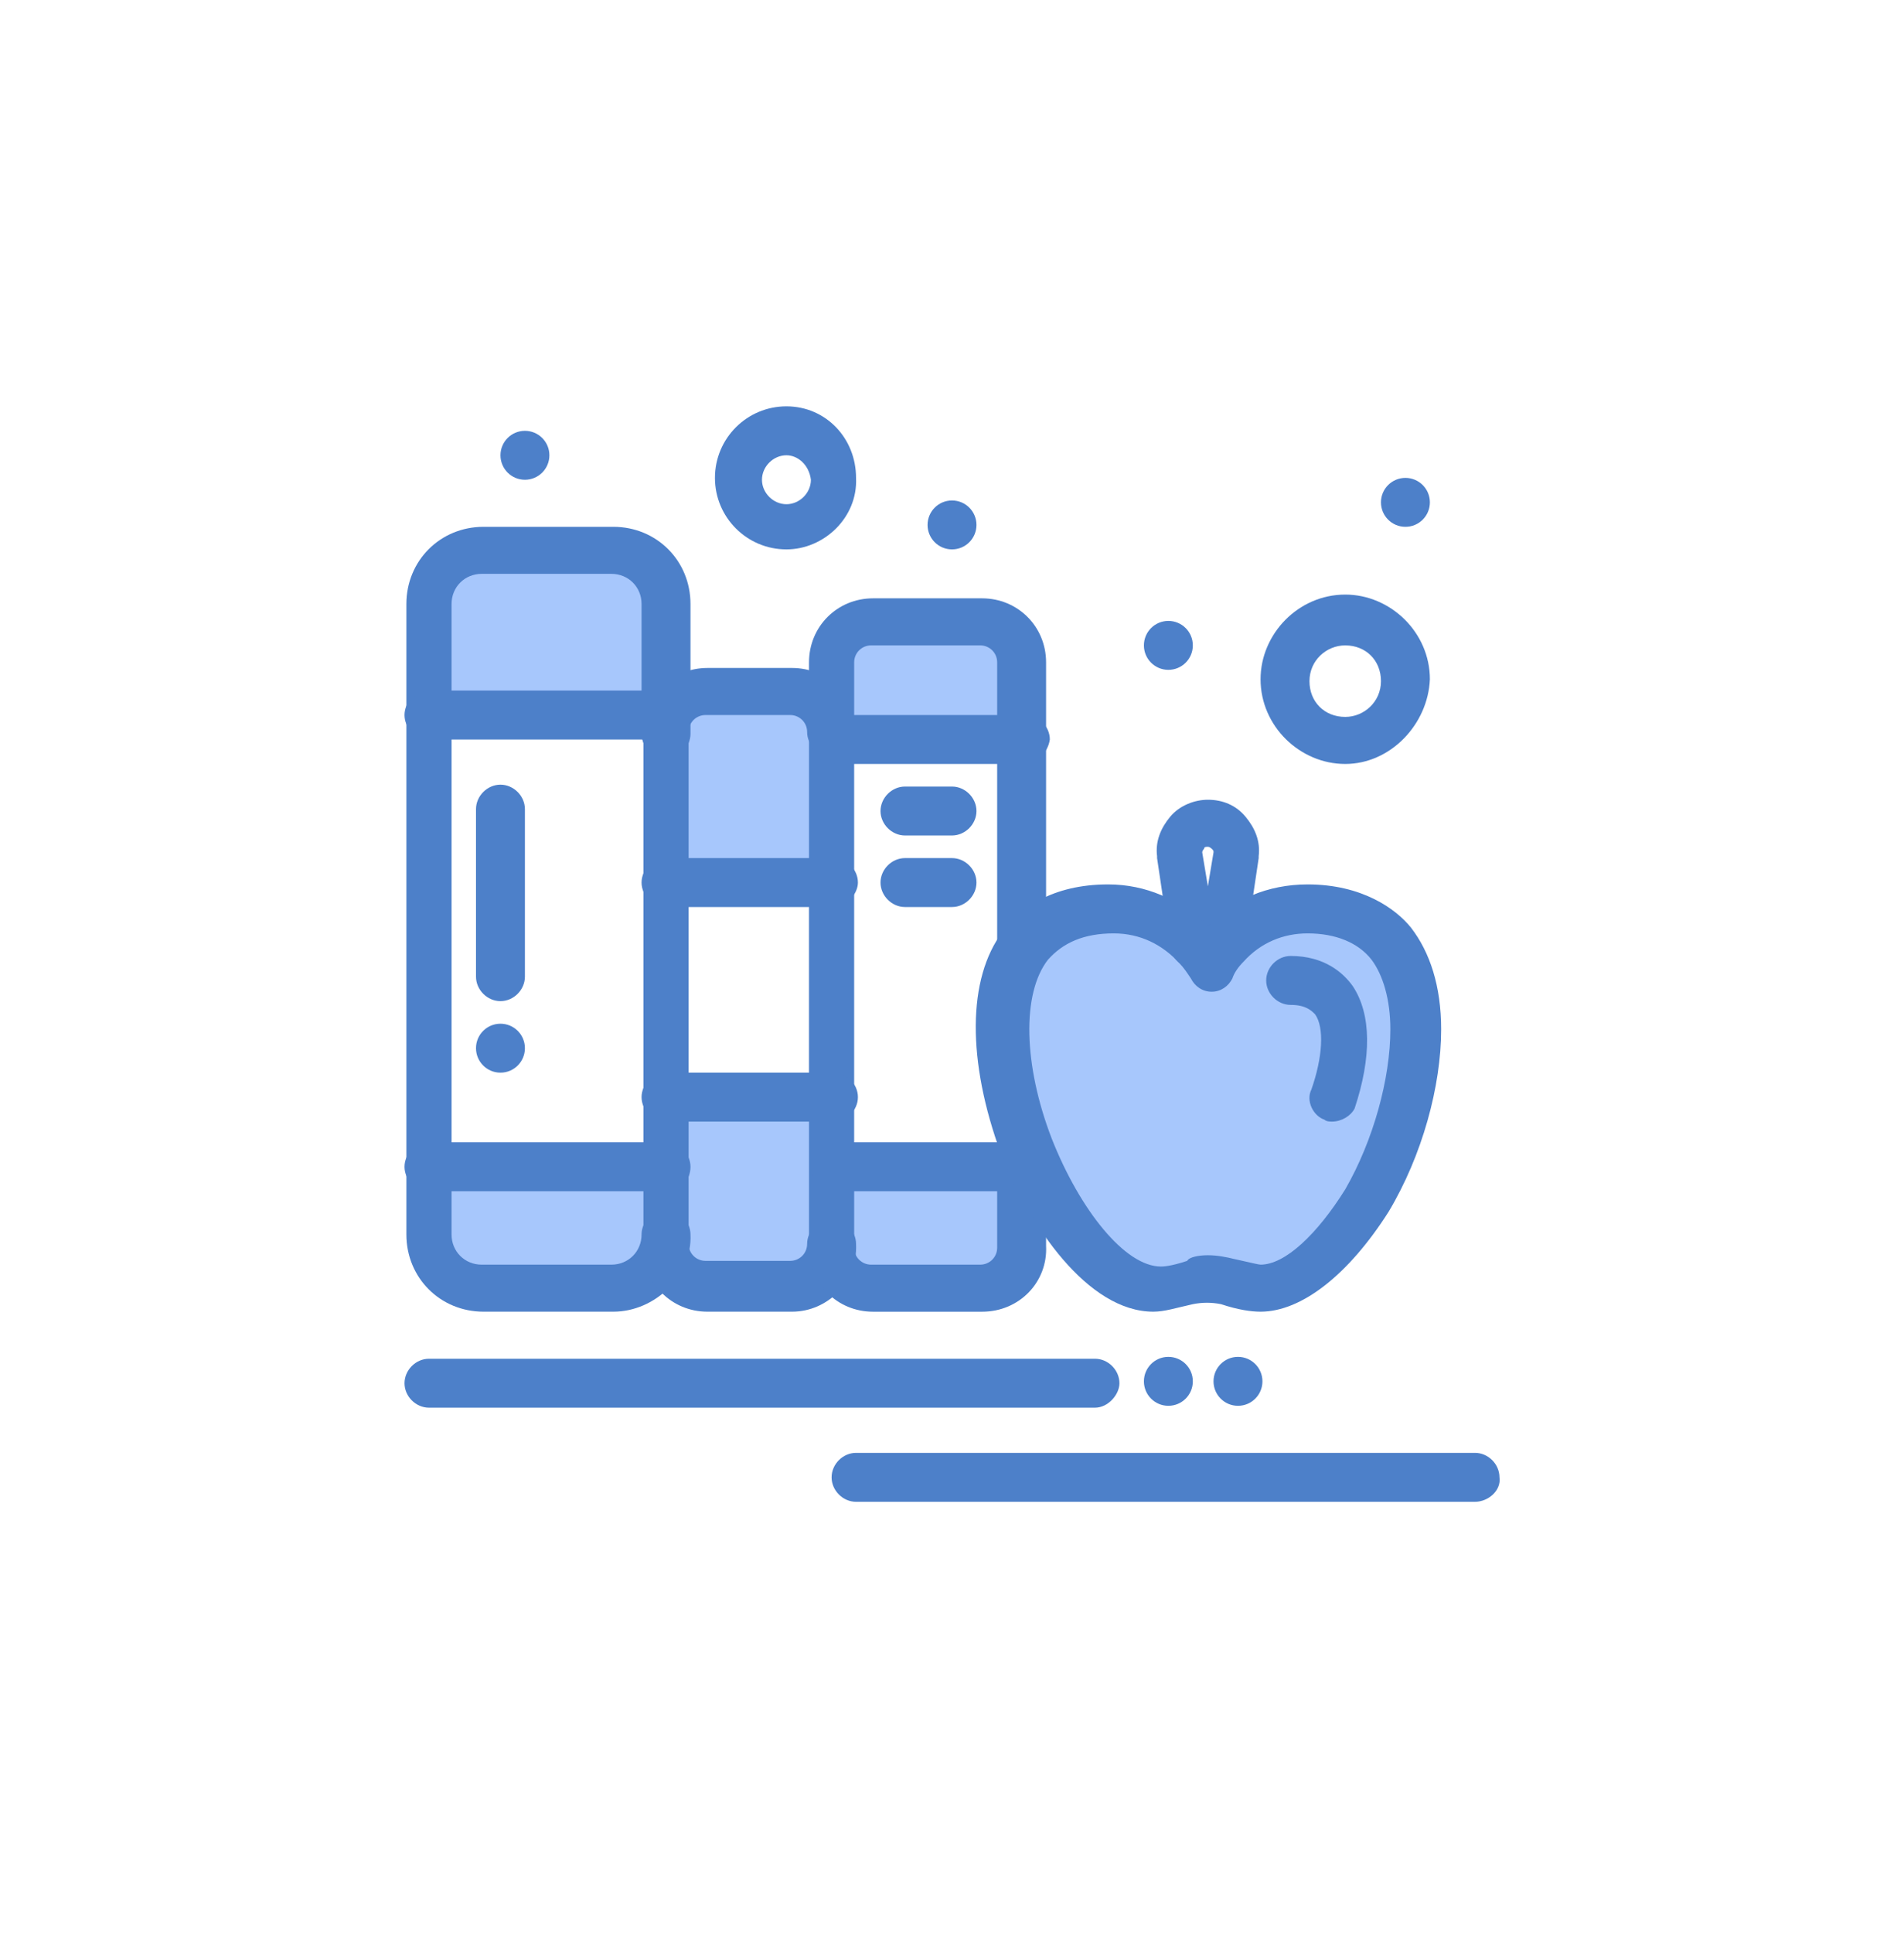 <svg width="68" height="69" viewBox="0 0 68 69" fill="none" xmlns="http://www.w3.org/2000/svg">
<path d="M36.621 41.72V44.475C36.621 45.281 35.949 45.953 35.142 45.953H31.245C30.439 45.953 29.767 45.281 29.767 44.475V41.72H36.621Z" fill="#A7C7FC"/>
<path d="M36.621 23.645V26.399H29.834V26.198V23.645C29.834 22.838 30.506 22.166 31.312 22.166H35.21C35.949 22.166 36.621 22.838 36.621 23.645Z" fill="#A7C7FC"/>
<path d="M29.767 41.72V44.475C29.767 45.281 29.095 45.953 28.289 45.953H25.265C24.459 45.953 23.787 45.281 23.787 44.475V44.004V41.72V39.166H29.767V41.72Z" fill="#A7C7FC"/>
<path d="M29.767 26.399V31.506H23.787V26.198C23.787 25.392 24.459 24.72 25.265 24.72H28.289C29.095 24.72 29.767 25.392 29.767 26.198V26.399Z" fill="#A7C7FC"/>
<path d="M23.787 41.72V44.004C23.787 45.08 22.913 45.886 21.905 45.886H17.269C16.194 45.886 15.387 45.012 15.387 44.004V41.72H23.787Z" fill="#A7C7FC"/>
<path d="M23.787 21.562V25.593H15.32V21.562C15.32 20.487 16.194 19.68 17.202 19.68H21.838C22.913 19.613 23.787 20.419 23.787 21.562Z" fill="#A7C7FC"/>
<path d="M46.633 32.38C54.158 32.38 49.119 45.953 45.02 45.953C44.684 45.953 44.214 45.819 43.877 45.751C43.407 45.617 42.87 45.617 42.399 45.751C41.996 45.886 41.526 45.953 41.257 45.953C39.577 45.953 37.629 43.601 36.621 40.846C35.613 38.293 35.344 35.269 36.621 33.657C37.225 32.85 38.166 32.38 39.712 32.38C40.854 32.38 41.929 32.917 42.735 33.724C42.937 33.925 43.071 34.194 43.273 34.463C43.407 34.194 43.609 33.925 43.81 33.657C44.415 32.85 45.423 32.38 46.633 32.38Z" fill="#A7C7FC"/>
<path d="M50.194 18.807C50.676 18.807 51.067 18.416 51.067 17.933C51.067 17.451 50.676 17.06 50.194 17.06C49.711 17.06 49.32 17.451 49.32 17.933C49.32 18.416 49.711 18.807 50.194 18.807Z" fill="#4D80C9"/>
<path d="M44.214 50.186C44.696 50.186 45.087 49.795 45.087 49.313C45.087 48.83 44.696 48.439 44.214 48.439C43.731 48.439 43.34 48.83 43.34 49.313C43.34 49.795 43.731 50.186 44.214 50.186Z" fill="#4D80C9"/>
<path d="M41.727 50.186C42.21 50.186 42.601 49.795 42.601 49.313C42.601 48.83 42.21 48.439 41.727 48.439C41.245 48.439 40.854 48.83 40.854 49.313C40.854 49.795 41.245 50.186 41.727 50.186Z" fill="#4D80C9"/>
<path d="M41.727 23.913C42.21 23.913 42.601 23.522 42.601 23.04C42.601 22.557 42.21 22.166 41.727 22.166C41.245 22.166 40.854 22.557 40.854 23.04C40.854 23.522 41.245 23.913 41.727 23.913Z" fill="#4D80C9"/>
<path d="M34 19.613C34.483 19.613 34.874 19.222 34.874 18.74C34.874 18.257 34.483 17.866 34 17.866C33.518 17.866 33.127 18.257 33.127 18.74C33.127 19.222 33.518 19.613 34 19.613Z" fill="#4D80C9"/>
<path d="M18.747 17.127C19.23 17.127 19.621 16.736 19.621 16.253C19.621 15.771 19.23 15.38 18.747 15.38C18.265 15.38 17.874 15.771 17.874 16.253C17.874 16.736 18.265 17.127 18.747 17.127Z" fill="#4D80C9"/>
<path d="M17.874 38.293C18.356 38.293 18.747 37.902 18.747 37.419C18.747 36.937 18.356 36.546 17.874 36.546C17.391 36.546 17 36.937 17 37.419C17 37.902 17.391 38.293 17.874 38.293Z" fill="#4D80C9"/>
<path d="M42.601 34.53C42.198 34.53 41.862 34.261 41.794 33.791L41.324 30.633V30.566C41.257 30.028 41.459 29.558 41.794 29.155C42.13 28.751 42.668 28.55 43.138 28.55C43.676 28.55 44.146 28.751 44.482 29.155C44.818 29.558 45.02 30.028 44.953 30.566V30.633L44.482 33.791C44.415 34.261 44.012 34.53 43.541 34.463C43.407 34.463 43.273 34.396 43.138 34.328C43.004 34.463 42.87 34.53 42.735 34.53C42.735 34.53 42.668 34.53 42.601 34.53ZM42.937 30.431L43.138 31.641L43.34 30.431C43.34 30.364 43.34 30.364 43.273 30.297C43.273 30.297 43.206 30.23 43.138 30.23C43.071 30.23 43.004 30.23 43.004 30.297C43.004 30.297 42.937 30.364 42.937 30.431Z" fill="#4D80C9"/>
<path d="M47.573 40.04C47.506 40.04 47.372 40.04 47.304 39.973C46.901 39.838 46.633 39.301 46.834 38.898C47.237 37.755 47.304 36.68 46.968 36.21C46.834 36.076 46.633 35.874 46.095 35.874C45.625 35.874 45.221 35.471 45.221 35.001C45.221 34.53 45.625 34.127 46.095 34.127C47.304 34.127 47.976 34.732 48.312 35.202C48.984 36.21 48.984 37.755 48.38 39.57C48.245 39.838 47.909 40.04 47.573 40.04Z" fill="#4D80C9"/>
<path d="M21.905 46.826H17.269C15.723 46.826 14.514 45.617 14.514 44.071V21.561C14.514 20.016 15.723 18.807 17.269 18.807H21.905C23.451 18.807 24.66 20.016 24.66 21.561V26.198C24.66 26.668 24.257 27.071 23.787 27.071C23.316 27.071 22.913 26.668 22.913 26.198V21.561C22.913 20.957 22.443 20.486 21.838 20.486H17.202C16.597 20.486 16.127 20.957 16.127 21.561V44.071C16.127 44.676 16.597 45.147 17.202 45.147H21.838C22.443 45.147 22.913 44.676 22.913 44.071C22.913 43.601 23.316 43.198 23.787 43.198C24.257 43.198 24.66 43.601 24.66 44.071C24.727 45.55 23.384 46.826 21.905 46.826Z" fill="#4D80C9"/>
<path d="M28.288 46.826H25.265C23.988 46.826 22.98 45.819 22.98 44.542V26.131C22.98 24.854 23.988 23.846 25.265 23.846H28.288C29.565 23.846 30.573 24.854 30.573 26.131C30.573 26.601 30.17 27.004 29.7 27.004C29.229 27.004 28.826 26.601 28.826 26.131C28.826 25.795 28.557 25.526 28.221 25.526H25.198C24.862 25.526 24.593 25.795 24.593 26.131V44.407C24.593 44.743 24.862 45.012 25.198 45.012H28.221C28.557 45.012 28.826 44.743 28.826 44.407C28.826 43.937 29.229 43.534 29.7 43.534C30.17 43.534 30.573 43.937 30.573 44.407C30.64 45.751 29.565 46.826 28.288 46.826Z" fill="#4D80C9"/>
<path d="M35.075 46.827H31.178C29.901 46.827 28.893 45.819 28.893 44.542V23.645C28.893 22.368 29.901 21.36 31.178 21.36H35.075C36.352 21.36 37.36 22.368 37.36 23.645V33.657C37.36 34.127 36.956 34.53 36.486 34.53C36.016 34.53 35.613 34.127 35.613 33.657V23.645C35.613 23.309 35.344 23.04 35.008 23.04H31.111C30.775 23.04 30.506 23.309 30.506 23.645V44.542C30.506 44.878 30.775 45.147 31.111 45.147H35.008C35.344 45.147 35.613 44.878 35.613 44.542V40.846C35.613 40.376 36.016 39.973 36.486 39.973C36.956 39.973 37.36 40.376 37.36 40.846V44.475C37.427 45.751 36.419 46.827 35.075 46.827Z" fill="#4D80C9"/>
<path d="M23.787 26.4H15.32C14.85 26.4 14.447 25.997 14.447 25.526C14.447 25.056 14.85 24.653 15.32 24.653H23.787C24.257 24.653 24.66 25.056 24.66 25.526C24.727 25.997 24.324 26.4 23.787 26.4Z" fill="#4D80C9"/>
<path d="M23.787 42.526H15.32C14.85 42.526 14.447 42.123 14.447 41.653C14.447 41.182 14.85 40.779 15.32 40.779H23.787C24.257 40.779 24.66 41.182 24.66 41.653C24.66 42.123 24.324 42.526 23.787 42.526Z" fill="#4D80C9"/>
<path d="M29.767 32.38H23.787C23.316 32.38 22.913 31.977 22.913 31.506C22.913 31.036 23.316 30.633 23.787 30.633H29.767C30.237 30.633 30.64 31.036 30.64 31.506C30.64 31.909 30.237 32.38 29.767 32.38Z" fill="#4D80C9"/>
<path d="M36.621 27.273H29.834C29.364 27.273 28.96 26.87 28.96 26.4C28.96 25.929 29.364 25.526 29.834 25.526H36.621C37.091 25.526 37.494 25.929 37.494 26.4C37.427 26.87 37.024 27.273 36.621 27.273Z" fill="#4D80C9"/>
<path d="M36.621 42.526H29.834C29.364 42.526 28.96 42.123 28.96 41.653C28.96 41.182 29.364 40.779 29.834 40.779H36.621C37.091 40.779 37.494 41.182 37.494 41.653C37.494 42.123 37.024 42.526 36.621 42.526Z" fill="#4D80C9"/>
<path d="M29.767 40.04H23.787C23.316 40.04 22.913 39.637 22.913 39.166C22.913 38.696 23.316 38.293 23.787 38.293H29.767C30.237 38.293 30.64 38.696 30.64 39.166C30.64 39.637 30.237 40.04 29.767 40.04Z" fill="#4D80C9"/>
<path d="M28.087 19.613C26.676 19.613 25.534 18.471 25.534 17.06C25.534 15.649 26.676 14.506 28.087 14.506C29.498 14.506 30.573 15.649 30.573 17.06C30.64 18.471 29.431 19.613 28.087 19.613ZM28.087 16.253C27.617 16.253 27.213 16.657 27.213 17.127C27.213 17.597 27.617 18 28.087 18C28.557 18 28.961 17.597 28.961 17.127C28.893 16.589 28.49 16.253 28.087 16.253Z" fill="#4D80C9"/>
<path d="M48.044 27.273C46.431 27.273 45.02 25.929 45.02 24.249C45.02 22.637 46.364 21.226 48.044 21.226C49.656 21.226 51.067 22.57 51.067 24.249C51 25.862 49.656 27.273 48.044 27.273ZM48.044 23.04C47.372 23.04 46.767 23.577 46.767 24.317C46.767 25.056 47.304 25.593 48.044 25.593C48.715 25.593 49.32 25.056 49.32 24.317C49.32 23.577 48.783 23.04 48.044 23.04Z" fill="#4D80C9"/>
<path d="M17.874 35.74C17.403 35.74 17 35.337 17 34.866V28.886C17 28.416 17.403 28.012 17.874 28.012C18.344 28.012 18.747 28.416 18.747 28.886V34.866C18.747 35.337 18.344 35.74 17.874 35.74Z" fill="#4D80C9"/>
<path d="M45.02 46.826C44.684 46.826 44.214 46.759 43.609 46.558C43.273 46.49 42.937 46.49 42.601 46.558C41.996 46.692 41.593 46.826 41.19 46.826C38.838 46.826 36.755 43.736 35.747 41.182C34.538 37.89 34.538 34.933 35.814 33.253C35.814 33.253 35.814 33.253 35.882 33.186C36.419 32.447 37.561 31.573 39.577 31.573C40.921 31.573 42.13 32.111 43.138 33.052C44.012 32.111 45.289 31.573 46.7 31.573C48.648 31.573 49.858 32.447 50.395 33.119C51.067 33.992 51.47 35.202 51.47 36.747C51.47 38.763 50.798 41.249 49.589 43.265C48.178 45.483 46.498 46.826 45.02 46.826ZM43.138 44.811C43.474 44.811 43.81 44.878 44.079 44.945C44.684 45.079 44.953 45.147 45.02 45.147C45.893 45.147 47.036 44.071 48.044 42.459C49.051 40.712 49.656 38.494 49.656 36.747C49.656 35.672 49.387 34.799 48.984 34.261C48.514 33.656 47.708 33.321 46.7 33.321C45.826 33.321 45.02 33.656 44.415 34.328C44.214 34.53 44.079 34.731 44.012 34.933C43.877 35.202 43.609 35.404 43.273 35.404C42.937 35.404 42.668 35.202 42.534 34.933C42.399 34.731 42.265 34.53 42.13 34.396C41.526 33.724 40.719 33.321 39.779 33.321C38.704 33.321 37.965 33.656 37.427 34.261C36.486 35.471 36.553 38.024 37.561 40.645C38.569 43.198 40.182 45.214 41.459 45.214C41.526 45.214 41.794 45.214 42.399 45.012C42.467 44.878 42.802 44.811 43.138 44.811Z" fill="#4D80C9"/>
<path d="M39.107 50.253H15.32C14.85 50.253 14.447 49.85 14.447 49.38C14.447 48.91 14.85 48.506 15.32 48.506H39.107C39.577 48.506 39.98 48.91 39.98 49.38C39.98 49.783 39.577 50.253 39.107 50.253Z" fill="#4D80C9"/>
<path d="M52.68 53.613H30.573C30.103 53.613 29.7 53.21 29.7 52.74C29.7 52.269 30.103 51.866 30.573 51.866H52.68C53.15 51.866 53.553 52.269 53.553 52.74C53.621 53.21 53.15 53.613 52.68 53.613Z" fill="#4D80C9"/>
<path d="M34 29.826H32.32C31.85 29.826 31.447 29.423 31.447 28.953C31.447 28.483 31.85 28.079 32.32 28.079H34C34.471 28.079 34.874 28.483 34.874 28.953C34.874 29.423 34.471 29.826 34 29.826Z" fill="#4D80C9"/>
<path d="M34 32.38H32.32C31.85 32.38 31.447 31.977 31.447 31.506C31.447 31.036 31.85 30.633 32.32 30.633H34C34.471 30.633 34.874 31.036 34.874 31.506C34.874 31.977 34.471 32.38 34 32.38Z" fill="#4D80C9"/>
</svg>
